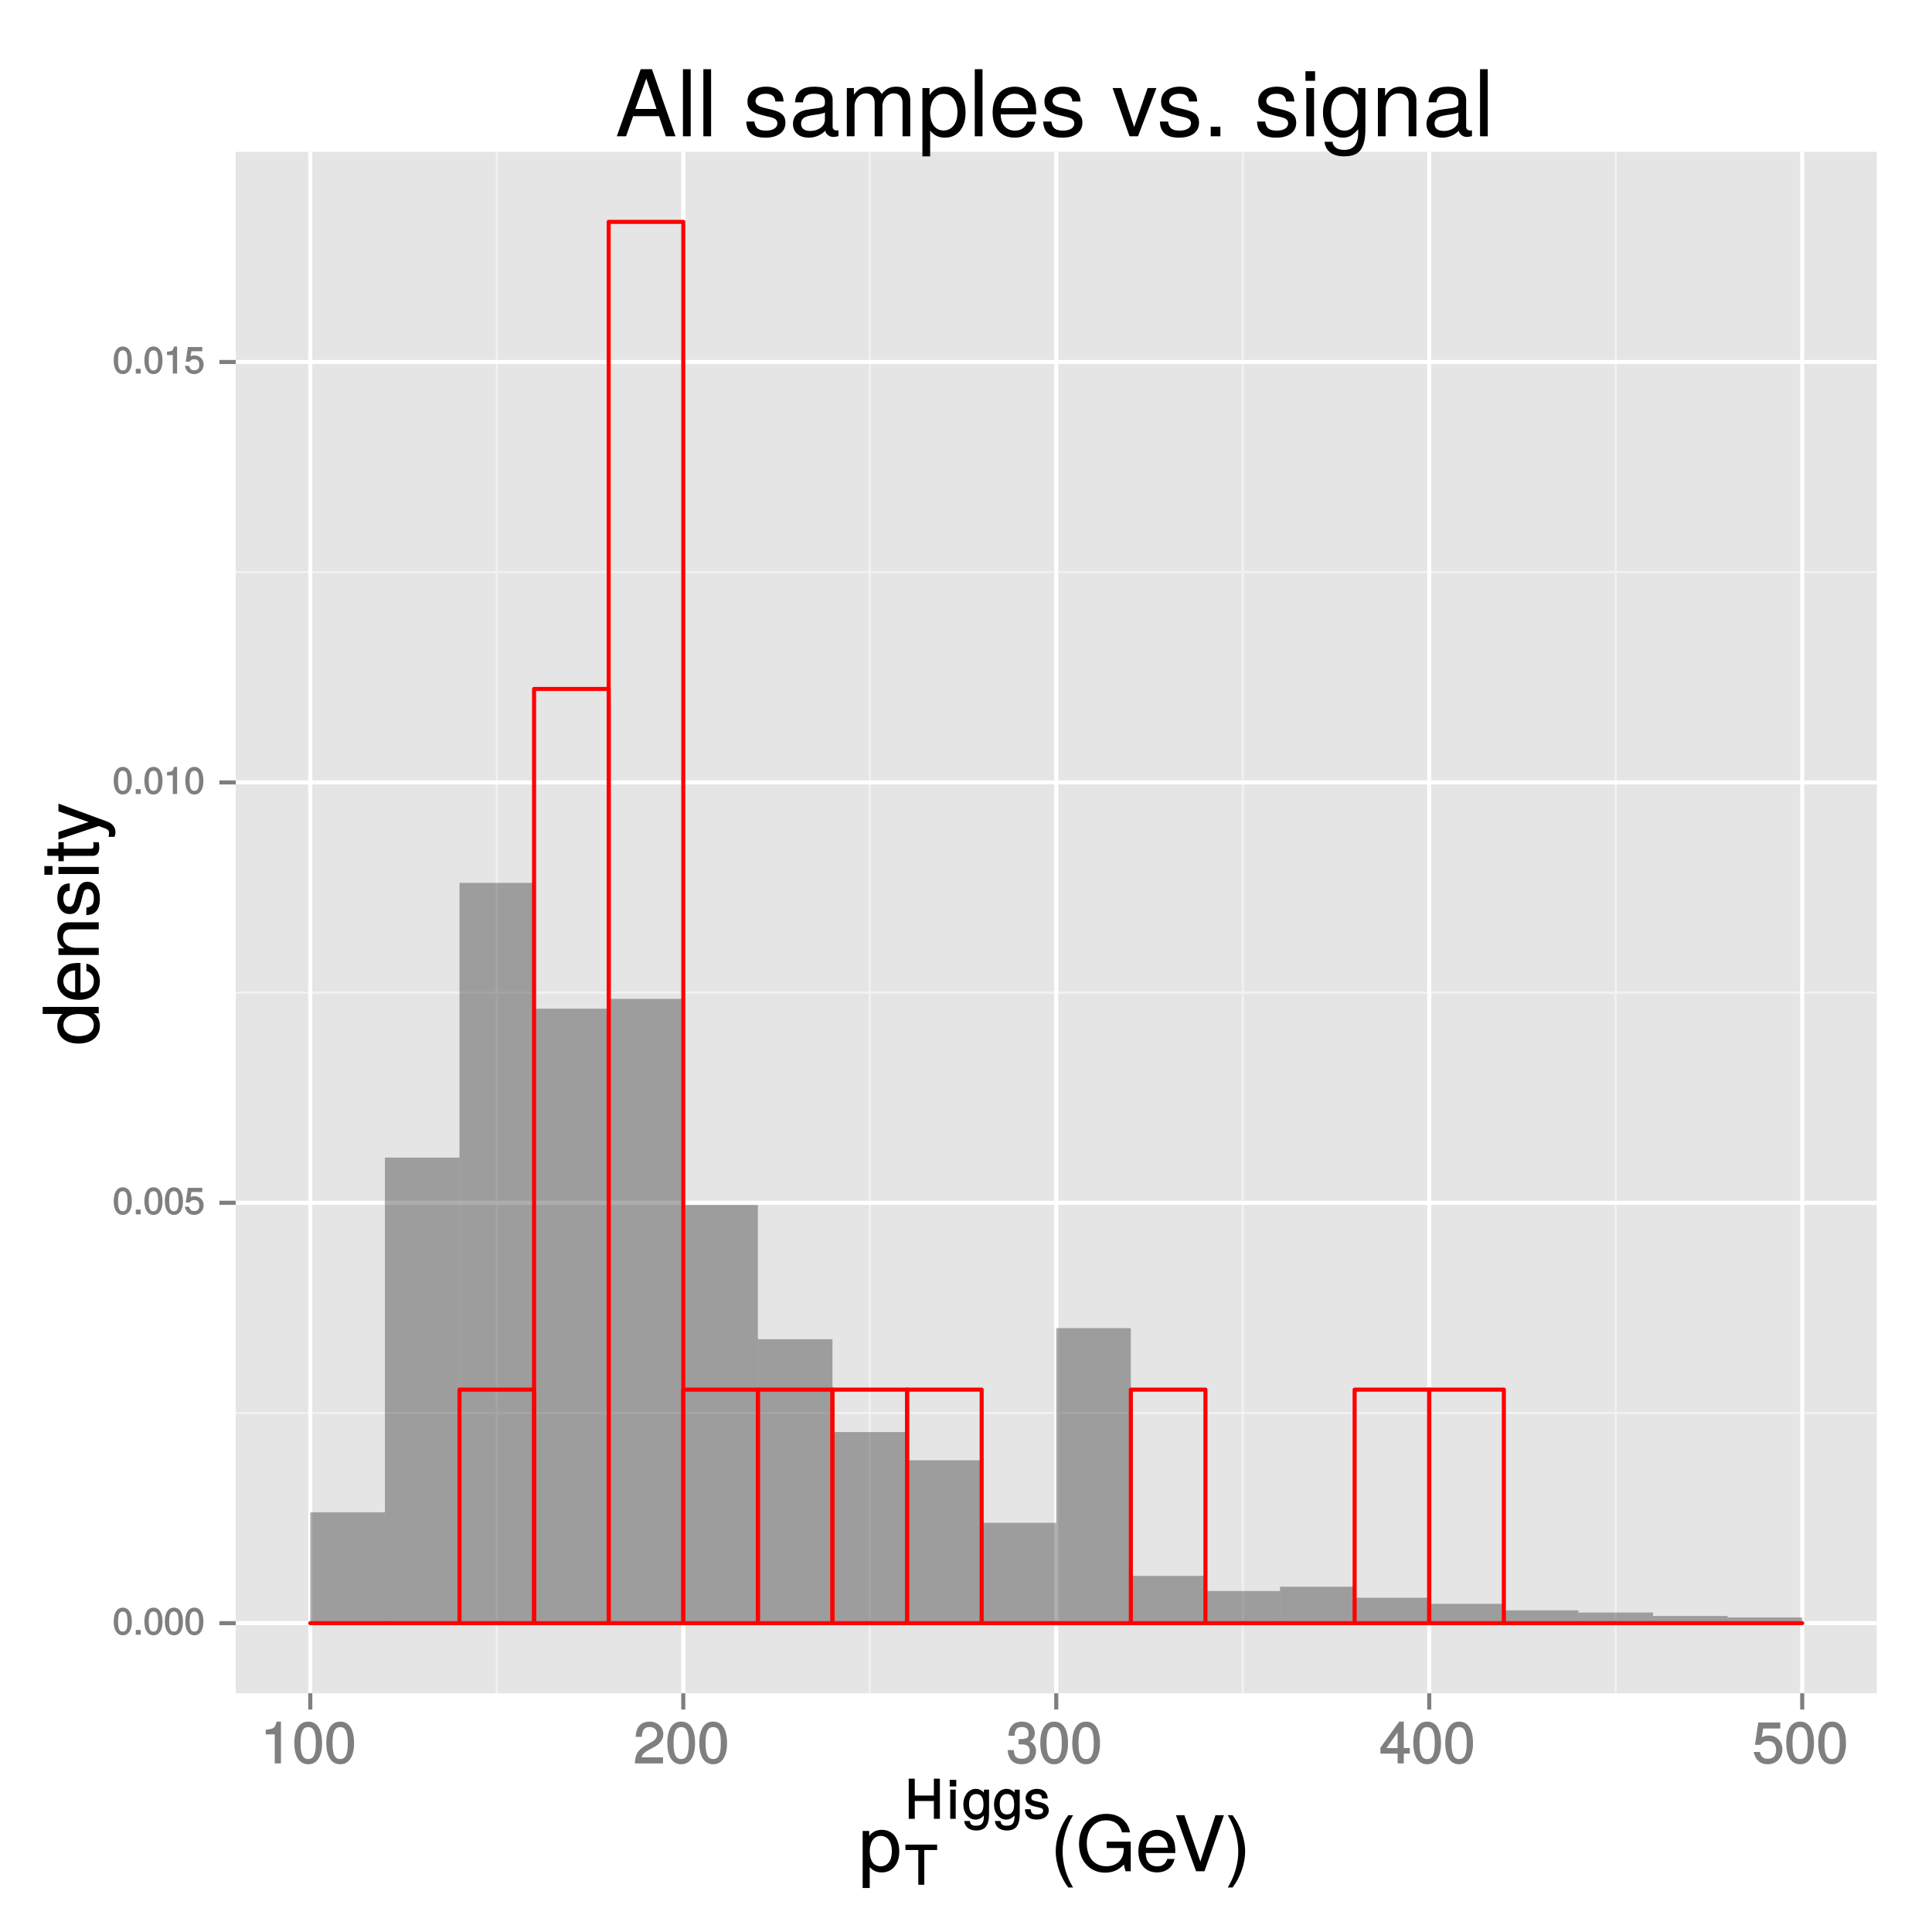 <?xml version="1.0" encoding="UTF-8"?>
<svg xmlns="http://www.w3.org/2000/svg" xmlns:xlink="http://www.w3.org/1999/xlink" width="504pt" height="504pt" viewBox="0 0 504 504" version="1.1">
<defs>
<g>
<symbol overflow="visible" id="glyph0-0">
<path style="stroke:none;" d=""/>
</symbol>
<symbol overflow="visible" id="glyph0-1">
<path style="stroke:none;" d="M 5 -3.391 C 5 -5.75 4.109 -7.062 2.641 -7.062 C 1.172 -7.062 0.266 -5.734 0.266 -3.453 C 0.266 -1.156 1.188 0.141 2.641 0.141 C 4.078 0.141 5 -1.156 5 -3.391 Z M 3.859 -3.469 C 3.859 -1.547 3.562 -0.812 2.625 -0.812 C 1.734 -0.812 1.406 -1.578 1.406 -3.438 C 1.406 -5.312 1.734 -6.047 2.641 -6.047 C 3.547 -6.047 3.859 -5.297 3.859 -3.469 Z M 3.859 -3.469 "/>
</symbol>
<symbol overflow="visible" id="glyph0-2">
<path style="stroke:none;" d="M 1.969 -0.125 L 1.969 -1.25 L 0.688 -1.25 L 0.688 0 L 1.969 0 Z M 1.969 -0.125 "/>
</symbol>
<symbol overflow="visible" id="glyph0-3">
<path style="stroke:none;" d="M 5.062 -2.375 C 5.062 -3.719 4.031 -4.734 2.719 -4.734 C 2.25 -4.734 1.75 -4.578 1.656 -4.5 L 1.859 -5.828 L 4.703 -5.828 L 4.703 -6.922 L 0.938 -6.922 L 0.391 -3.094 L 1.375 -3.094 C 1.812 -3.609 2.047 -3.734 2.578 -3.734 C 3.484 -3.734 3.922 -3.266 3.922 -2.266 C 3.922 -1.281 3.484 -0.859 2.578 -0.859 C 1.828 -0.859 1.516 -1.109 1.281 -2 L 0.156 -2 C 0.469 -0.516 1.375 0.141 2.594 0.141 C 3.969 0.141 5.062 -0.938 5.062 -2.375 Z M 5.062 -2.375 "/>
</symbol>
<symbol overflow="visible" id="glyph0-4">
<path style="stroke:none;" d="M 3.469 -0.125 L 3.469 -7.062 L 2.672 -7.062 C 2.328 -5.891 2.281 -5.875 0.828 -5.688 L 0.828 -4.844 L 2.344 -4.844 L 2.344 0 L 3.469 0 Z M 3.469 -0.125 "/>
</symbol>
<symbol overflow="visible" id="glyph1-0">
<path style="stroke:none;" d=""/>
</symbol>
<symbol overflow="visible" id="glyph1-1">
<path style="stroke:none;" d="M 5.344 -0.141 L 5.344 -10.906 L 4.234 -10.906 C 3.719 -9.141 3.562 -9.047 1.375 -8.781 L 1.375 -7.578 L 3.734 -7.578 L 3.734 0 L 5.344 0 Z M 5.344 -0.141 "/>
</symbol>
<symbol overflow="visible" id="glyph1-2">
<path style="stroke:none;" d="M 7.734 -5.25 C 7.734 -8.938 6.438 -10.906 4.125 -10.906 C 1.828 -10.906 0.5 -8.906 0.5 -5.344 C 0.5 -1.75 1.844 0.219 4.125 0.219 C 6.375 0.219 7.734 -1.75 7.734 -5.25 Z M 6.109 -5.375 C 6.109 -2.359 5.562 -1.141 4.094 -1.141 C 2.703 -1.141 2.125 -2.422 2.125 -5.328 C 2.125 -8.234 2.703 -9.469 4.125 -9.469 C 5.547 -9.469 6.109 -8.219 6.109 -5.375 Z M 6.109 -5.375 "/>
</symbol>
<symbol overflow="visible" id="glyph1-3">
<path style="stroke:none;" d="M 7.797 -7.656 C 7.797 -9.453 6.266 -10.906 4.266 -10.906 C 2.078 -10.906 0.672 -9.656 0.594 -6.938 L 2.188 -6.938 C 2.312 -8.859 2.906 -9.484 4.219 -9.484 C 5.422 -9.484 6.172 -8.766 6.172 -7.625 C 6.172 -6.781 5.719 -6.156 4.766 -5.609 L 3.391 -4.828 C 1.172 -3.562 0.484 -2.469 0.359 0 L 7.719 0 L 7.719 -1.578 L 2.141 -1.578 C 2.266 -2.312 2.703 -2.766 4 -3.531 L 5.5 -4.328 C 6.984 -5.125 7.797 -6.344 7.797 -7.656 Z M 7.797 -7.656 "/>
</symbol>
<symbol overflow="visible" id="glyph1-4">
<path style="stroke:none;" d="M 7.719 -3.219 C 7.719 -4.516 7.062 -5.406 5.797 -5.828 L 5.797 -5.562 C 6.781 -5.953 7.406 -6.781 7.406 -7.844 C 7.406 -9.672 6.062 -10.906 4.031 -10.906 C 1.891 -10.906 0.594 -9.594 0.562 -7.203 L 2.141 -7.203 C 2.188 -8.906 2.703 -9.484 4.047 -9.484 C 5.219 -9.484 5.781 -8.922 5.781 -7.797 C 5.781 -6.656 5.438 -6.328 3.172 -6.328 L 3.172 -4.953 L 4.031 -4.953 C 5.484 -4.953 6.094 -4.391 6.094 -3.203 C 6.094 -1.875 5.422 -1.219 4.031 -1.219 C 2.594 -1.219 2.031 -1.797 1.922 -3.484 L 0.328 -3.484 C 0.5 -0.969 1.812 0.219 3.984 0.219 C 6.188 0.219 7.719 -1.219 7.719 -3.219 Z M 7.719 -3.219 "/>
</symbol>
<symbol overflow="visible" id="glyph1-5">
<path style="stroke:none;" d="M 7.938 -2.688 L 7.938 -4 L 6.359 -4 L 6.359 -10.906 L 5.172 -10.906 L 0.266 -4.109 L 0.266 -2.547 L 4.75 -2.547 L 4.75 0 L 6.359 0 L 6.359 -2.547 L 7.938 -2.547 Z M 4.906 -4 L 1.828 -4 L 5 -8.422 L 4.75 -8.516 L 4.75 -4 Z M 4.906 -4 "/>
</symbol>
<symbol overflow="visible" id="glyph1-6">
<path style="stroke:none;" d="M 7.828 -3.656 C 7.828 -5.766 6.297 -7.281 4.266 -7.281 C 3.516 -7.281 2.812 -7.031 2.469 -6.797 L 2.812 -9.109 L 7.281 -9.109 L 7.281 -10.688 L 1.531 -10.688 L 0.688 -4.844 L 2.125 -4.844 C 2.781 -5.609 3.188 -5.828 4.016 -5.828 C 5.438 -5.828 6.188 -5.062 6.188 -3.484 C 6.188 -1.953 5.453 -1.219 4.016 -1.219 C 2.859 -1.219 2.297 -1.672 1.938 -3 L 0.344 -3 C 0.812 -0.75 2.156 0.219 4.047 0.219 C 6.188 0.219 7.828 -1.406 7.828 -3.656 Z M 7.828 -3.656 "/>
</symbol>
<symbol overflow="visible" id="glyph2-0">
<path style="stroke:none;" d=""/>
</symbol>
<symbol overflow="visible" id="glyph2-1">
<path style="stroke:none;" d="M 10.547 -5.156 C 10.547 -8.688 8.734 -10.812 5.953 -10.812 C 4.547 -10.812 3.312 -10.188 2.547 -8.938 L 2.703 -8.922 L 2.703 -10.516 L 1 -10.516 L 1 4.359 L 2.844 4.359 L 2.844 -1.281 L 2.688 -1.266 C 3.562 -0.188 4.625 0.297 5.984 0.297 C 8.688 0.297 10.547 -1.812 10.547 -5.156 Z M 8.625 -5.203 C 8.625 -2.812 7.5 -1.297 5.688 -1.297 C 3.922 -1.297 2.844 -2.719 2.844 -5.188 C 2.844 -7.641 3.922 -9.219 5.688 -9.219 C 7.516 -9.219 8.625 -7.703 8.625 -5.203 Z M 8.625 -5.203 "/>
</symbol>
<symbol overflow="visible" id="glyph2-2">
<path style="stroke:none;" d="M 5.875 4.203 C 4.125 1.344 3.156 -2 3.156 -5.203 C 3.156 -8.375 4.125 -11.734 5.906 -14.625 L 4.641 -14.625 C 2.641 -12 1.359 -8.344 1.359 -5.203 C 1.359 -2.047 2.641 1.625 4.641 4.234 L 5.906 4.234 Z M 5.875 4.203 "/>
</symbol>
<symbol overflow="visible" id="glyph2-3">
<path style="stroke:none;" d="M 14.266 -0.016 L 14.266 -7.734 L 8 -7.734 L 8 -6.062 L 12.438 -6.062 L 12.438 -5.688 C 12.438 -3.078 10.625 -1.312 7.953 -1.312 C 4.656 -1.312 2.812 -3.703 2.812 -7.266 C 2.812 -10.844 4.781 -13.297 7.859 -13.297 C 10.078 -13.297 11.578 -12.062 11.984 -10.156 L 14.078 -10.156 C 13.547 -13.141 11.219 -14.984 7.875 -14.984 C 3.422 -14.984 0.781 -11.516 0.781 -7.156 C 0.781 -2.688 3.625 0.359 7.562 0.359 C 9.547 0.359 11.188 -0.344 12.484 -1.781 L 12.906 0 L 14.266 0 Z M 14.266 -0.016 "/>
</symbol>
<symbol overflow="visible" id="glyph2-4">
<path style="stroke:none;" d="M 10.344 -4.781 C 10.344 -6.297 10.219 -7.266 9.922 -8.047 C 9.234 -9.766 7.562 -10.812 5.594 -10.812 C 2.688 -10.812 0.703 -8.641 0.703 -5.203 C 0.703 -1.766 2.625 0.297 5.562 0.297 C 7.953 0.297 9.703 -1.078 10.141 -3.219 L 8.234 -3.219 C 7.797 -1.875 6.953 -1.281 5.625 -1.281 C 3.875 -1.281 2.656 -2.375 2.625 -4.766 L 10.344 -4.766 Z M 8.547 -6.234 C 8.547 -6.234 8.406 -6.203 8.375 -6.156 L 2.656 -6.156 C 2.797 -8 3.906 -9.234 5.578 -9.234 C 7.219 -9.234 8.375 -7.906 8.375 -6.266 Z M 8.547 -6.234 "/>
</symbol>
<symbol overflow="visible" id="glyph2-5">
<path style="stroke:none;" d="M 12.906 -14.625 L 10.797 -14.625 L 6.781 -2.312 L 6.953 -2.266 L 2.688 -14.625 L 0.484 -14.625 L 5.734 0 L 7.922 0 L 13 -14.625 Z M 12.906 -14.625 "/>
</symbol>
<symbol overflow="visible" id="glyph2-6">
<path style="stroke:none;" d="M 5.203 -5.188 C 5.203 -8.344 3.922 -12 1.922 -14.625 L 0.656 -14.625 C 2.438 -11.719 3.406 -8.375 3.406 -5.188 C 3.406 -2 2.438 1.359 0.656 4.234 L 1.922 4.234 C 3.922 1.625 5.203 -2.047 5.203 -5.188 Z M 5.203 -5.188 "/>
</symbol>
<symbol overflow="visible" id="glyph3-0">
<path style="stroke:none;" d=""/>
</symbol>
<symbol overflow="visible" id="glyph3-1">
<path style="stroke:none;" d="M 8.422 -9.188 L 8.422 -10.469 L 0.156 -10.469 L 0.156 -9.062 L 3.516 -9.062 L 3.516 0 L 5.078 0 L 5.078 -9.062 L 8.422 -9.062 Z M 8.422 -9.188 "/>
</symbol>
<symbol overflow="visible" id="glyph3-2">
<path style="stroke:none;" d="M 9.141 -0.125 L 9.141 -10.469 L 7.578 -10.469 L 7.578 -6.062 L 2.594 -6.062 L 2.594 -10.469 L 1.016 -10.469 L 1.016 0 L 2.594 0 L 2.594 -4.641 L 7.578 -4.641 L 7.578 0 L 9.141 0 Z M 9.141 -0.125 "/>
</symbol>
<symbol overflow="visible" id="glyph3-3">
<path style="stroke:none;" d="M 2.266 -0.125 L 2.266 -7.609 L 0.844 -7.609 L 0.844 0 L 2.266 0 Z M 2.422 -8.562 L 2.422 -10.156 L 0.703 -10.156 L 0.703 -8.438 L 2.422 -8.438 Z M 2.422 -8.562 "/>
</symbol>
<symbol overflow="visible" id="glyph3-4">
<path style="stroke:none;" d="M 6.969 -1.328 L 6.969 -7.609 L 5.625 -7.609 L 5.625 -6.391 L 5.859 -6.5 C 5.266 -7.359 4.469 -7.812 3.531 -7.812 C 1.672 -7.812 0.266 -6.109 0.266 -3.719 C 0.266 -1.406 1.703 0.203 3.438 0.203 C 4.359 0.203 5.078 -0.203 5.859 -1.141 L 5.625 -1.234 L 5.625 -0.734 C 5.625 1.203 4.969 1.812 3.609 1.812 C 2.688 1.812 2.094 1.609 1.953 0.578 L 0.484 0.578 C 0.625 2.094 1.844 3.047 3.562 3.047 C 5.859 3.047 6.969 1.906 6.969 -1.328 Z M 5.516 -3.75 C 5.516 -2 4.906 -1.141 3.672 -1.141 C 2.391 -1.141 1.75 -2.016 1.75 -3.797 C 1.75 -5.562 2.406 -6.469 3.656 -6.469 C 4.906 -6.469 5.516 -5.531 5.516 -3.75 Z M 5.516 -3.75 "/>
</symbol>
<symbol overflow="visible" id="glyph3-5">
<path style="stroke:none;" d="M 6.547 -2.188 C 6.547 -3.281 5.812 -3.969 4.359 -4.312 L 3.234 -4.578 C 2.281 -4.797 2 -4.969 2 -5.484 C 2 -6.156 2.484 -6.469 3.438 -6.469 C 4.375 -6.469 4.734 -6.188 4.766 -5.297 L 6.266 -5.297 C 6.25 -6.859 5.172 -7.812 3.469 -7.812 C 1.766 -7.812 0.516 -6.797 0.516 -5.438 C 0.516 -4.281 1.25 -3.609 2.984 -3.188 L 4.078 -2.922 C 4.891 -2.734 5.062 -2.625 5.062 -2.094 C 5.062 -1.406 4.516 -1.141 3.5 -1.141 C 2.453 -1.141 1.984 -1.25 1.812 -2.5 L 0.328 -2.5 C 0.391 -0.672 1.484 0.203 3.406 0.203 C 5.25 0.203 6.547 -0.766 6.547 -2.188 Z M 6.547 -2.188 "/>
</symbol>
<symbol overflow="visible" id="glyph4-0">
<path style="stroke:none;" d=""/>
</symbol>
<symbol overflow="visible" id="glyph4-1">
<path style="stroke:none;" d="M -0.016 -9.984 L -14.625 -9.984 L -14.625 -8.141 L -9.188 -8.141 L -9.203 -8.297 C -10.266 -7.594 -10.812 -6.422 -10.812 -5.016 C -10.812 -2.297 -8.703 -0.422 -5.359 -0.422 C -1.812 -0.422 0.297 -2.266 0.297 -5.078 C 0.297 -6.516 -0.234 -7.578 -1.547 -8.484 L -1.562 -8.312 L 0 -8.312 L 0 -9.984 Z M -5.219 -8.141 C -2.797 -8.141 -1.297 -7.078 -1.297 -5.312 C -1.297 -3.484 -2.812 -2.344 -5.266 -2.344 C -7.703 -2.344 -9.219 -3.484 -9.219 -5.297 C -9.219 -7.094 -7.641 -8.141 -5.219 -8.141 Z M -5.219 -8.141 "/>
</symbol>
<symbol overflow="visible" id="glyph4-2">
<path style="stroke:none;" d="M -4.781 -10.344 C -6.297 -10.344 -7.266 -10.219 -8.047 -9.922 C -9.766 -9.234 -10.812 -7.562 -10.812 -5.594 C -10.812 -2.688 -8.641 -0.703 -5.203 -0.703 C -1.766 -0.703 0.297 -2.625 0.297 -5.562 C 0.297 -7.953 -1.078 -9.703 -3.219 -10.141 L -3.219 -8.234 C -1.875 -7.797 -1.281 -6.953 -1.281 -5.625 C -1.281 -3.875 -2.375 -2.656 -4.766 -2.625 L -4.766 -10.344 Z M -6.234 -8.547 C -6.234 -8.547 -6.203 -8.406 -6.156 -8.375 L -6.156 -2.656 C -8 -2.797 -9.234 -3.906 -9.234 -5.578 C -9.234 -7.219 -7.906 -8.375 -6.266 -8.375 Z M -6.234 -8.547 "/>
</symbol>
<symbol overflow="visible" id="glyph4-3">
<path style="stroke:none;" d="M -0.016 -9.812 L -7.938 -9.812 C -9.688 -9.812 -10.812 -8.438 -10.812 -6.422 C -10.812 -4.859 -10.219 -3.781 -8.766 -2.859 L -8.734 -3.016 L -10.516 -3.016 L -10.516 -1.297 L 0 -1.297 L 0 -3.141 L -5.797 -3.141 C -7.938 -3.141 -9.312 -4.219 -9.312 -5.922 C -9.312 -7.234 -8.547 -7.984 -7.281 -7.984 L 0 -7.984 L 0 -9.812 Z M -0.016 -9.812 "/>
</symbol>
<symbol overflow="visible" id="glyph4-4">
<path style="stroke:none;" d="M -2.953 -9.266 C -4.516 -9.266 -5.312 -8.297 -5.812 -6.219 L -6.203 -4.625 C -6.516 -3.266 -6.938 -2.766 -7.688 -2.766 C -8.641 -2.766 -9.234 -3.547 -9.234 -4.906 C -9.234 -6.234 -8.688 -6.859 -7.562 -6.906 L -7.562 -8.844 C -9.641 -8.812 -10.812 -7.375 -10.812 -4.953 C -10.812 -2.516 -9.547 -0.844 -7.594 -0.844 C -5.953 -0.844 -5.156 -1.781 -4.562 -4.266 L -4.188 -5.812 C -3.906 -6.984 -3.578 -7.344 -2.812 -7.344 C -1.844 -7.344 -1.281 -6.453 -1.281 -5 C -1.281 -3.5 -1.625 -2.734 -3.234 -2.516 L -3.234 -0.578 C -0.797 -0.656 0.297 -2.125 0.297 -4.859 C 0.297 -7.5 -0.938 -9.266 -2.953 -9.266 Z M -2.953 -9.266 "/>
</symbol>
<symbol overflow="visible" id="glyph4-5">
<path style="stroke:none;" d="M -0.016 -3.141 L -10.516 -3.141 L -10.516 -1.297 L 0 -1.297 L 0 -3.141 Z M -12.078 -3.359 L -14.188 -3.359 L -14.188 -1.094 L -12.062 -1.094 L -12.062 -3.359 Z M -12.078 -3.359 "/>
</symbol>
<symbol overflow="visible" id="glyph4-6">
<path style="stroke:none;" d="M -0.016 -5.156 L -1.484 -5.156 C -1.375 -4.859 -1.359 -4.594 -1.359 -4.281 C -1.359 -3.562 -1.547 -3.438 -2.281 -3.438 L -9.125 -3.438 L -9.125 -5.156 L -10.516 -5.156 L -10.516 -3.438 L -13.406 -3.438 L -13.406 -1.594 L -10.516 -1.594 L -10.516 -0.188 L -9.125 -0.188 L -9.125 -1.594 L -1.547 -1.594 C -0.484 -1.594 0.141 -2.422 0.141 -3.719 C 0.141 -4.125 0.094 -4.516 0 -5.156 Z M -0.016 -5.156 "/>
</symbol>
<symbol overflow="visible" id="glyph4-7">
<path style="stroke:none;" d="M -10.516 -9.562 L -10.516 -7.641 L -2.406 -4.766 L -2.344 -4.938 L -10.516 -2.266 L -10.516 -0.281 L -0.016 -3.812 L 1.625 -3.203 C 2.359 -2.922 2.688 -2.688 2.688 -1.953 C 2.688 -1.719 2.641 -1.438 2.547 -0.984 L 4.078 -0.984 C 4.281 -1.344 4.359 -1.766 4.359 -2.203 C 4.359 -3.375 3.688 -4.422 2.188 -4.984 L -10.516 -9.656 Z M -10.516 -9.562 "/>
</symbol>
<symbol overflow="visible" id="glyph5-0">
<path style="stroke:none;" d=""/>
</symbol>
<symbol overflow="visible" id="glyph5-1">
<path style="stroke:none;" d="M 15.672 0 L 9.531 -17.5 L 6.594 -17.5 L 0.359 0 L 2.781 0 L 4.625 -5.25 L 11.359 -5.25 L 13.156 0 Z M 10.75 -7.125 L 5.188 -7.125 L 8.062 -15.094 L 8.047 -15.094 L 10.734 -7.125 Z M 10.75 -7.125 "/>
</symbol>
<symbol overflow="visible" id="glyph5-2">
<path style="stroke:none;" d="M 3.625 0 L 3.625 -17.5 L 1.609 -17.5 L 1.609 0 Z M 3.625 0 "/>
</symbol>
<symbol overflow="visible" id="glyph5-3">
<path style="stroke:none;" d=""/>
</symbol>
<symbol overflow="visible" id="glyph5-4">
<path style="stroke:none;" d="M 11.016 -3.531 C 11.016 -5.406 9.953 -6.344 7.469 -6.938 L 5.547 -7.391 C 3.906 -7.781 3.219 -8.297 3.219 -9.188 C 3.219 -10.344 4.25 -11.094 5.875 -11.094 C 7.484 -11.094 8.328 -10.391 8.375 -9.078 L 10.516 -9.078 C 10.484 -11.547 8.859 -12.938 5.953 -12.938 C 3.031 -12.938 1.109 -11.422 1.109 -9.094 C 1.109 -7.125 2.141 -6.188 5.109 -5.469 L 6.984 -5.016 C 8.375 -4.688 8.906 -4.266 8.906 -3.359 C 8.906 -2.188 7.75 -1.484 6 -1.484 C 4.203 -1.484 3.188 -1.922 2.922 -3.844 L 0.797 -3.844 C 0.891 -0.938 2.547 0.359 5.828 0.359 C 9 0.359 11.016 -1.109 11.016 -3.531 Z M 11.016 -3.531 "/>
</symbol>
<symbol overflow="visible" id="glyph5-5">
<path style="stroke:none;" d="M 12.844 -0.047 L 12.844 -1.562 C 12.625 -1.516 12.531 -1.516 12.406 -1.516 C 11.719 -1.516 11.328 -1.875 11.328 -2.5 L 11.328 -9.5 C 11.328 -11.734 9.703 -12.938 6.594 -12.938 C 3.547 -12.938 1.656 -11.766 1.531 -8.859 L 3.578 -8.859 C 3.75 -10.391 4.656 -11.094 6.531 -11.094 C 8.328 -11.094 9.312 -10.422 9.312 -9.219 L 9.312 -8.688 C 9.312 -7.844 8.828 -7.484 7.25 -7.297 C 4.422 -6.938 3.984 -6.844 3.219 -6.531 C 1.75 -5.922 0.984 -4.797 0.984 -3.266 C 0.984 -0.984 2.594 0.359 5.141 0.359 C 6.75 0.359 8.297 -0.312 9.391 -1.438 C 9.594 -0.531 10.484 0.172 11.469 0.172 C 11.875 0.172 12.188 0.125 12.844 -0.047 Z M 9.312 -4.344 C 9.312 -2.547 7.516 -1.391 5.562 -1.391 C 4.016 -1.391 3.094 -1.938 3.094 -3.312 C 3.094 -4.625 3.984 -5.203 6.125 -5.516 C 8.234 -5.812 8.656 -5.906 9.312 -6.188 Z M 9.312 -4.344 "/>
</symbol>
<symbol overflow="visible" id="glyph5-6">
<path style="stroke:none;" d="M 18.234 0 L 18.234 -9.438 C 18.234 -11.688 16.984 -12.938 14.641 -12.938 C 12.953 -12.938 11.922 -12.438 10.781 -11.016 C 10.031 -12.359 9.031 -12.938 7.391 -12.938 C 5.719 -12.938 4.578 -12.312 3.5 -10.797 L 3.531 -10.797 L 3.531 -12.578 L 1.688 -12.578 L 1.688 0 L 3.703 0 L 3.703 -7.891 C 3.703 -9.719 5.016 -11.188 6.641 -11.188 C 8.141 -11.188 8.953 -10.266 8.953 -8.656 L 8.953 0 L 10.969 0 L 10.969 -7.891 C 10.969 -9.719 12.312 -11.188 13.938 -11.188 C 15.406 -11.188 16.219 -10.25 16.219 -8.656 L 16.219 0 Z M 18.234 0 "/>
</symbol>
<symbol overflow="visible" id="glyph5-7">
<path style="stroke:none;" d="M 12.547 -6.172 C 12.547 -10.391 10.484 -12.938 7.156 -12.938 C 5.453 -12.938 4.062 -12.172 3.125 -10.688 L 3.141 -10.688 L 3.141 -12.578 L 1.297 -12.578 L 1.297 5.234 L 3.312 5.234 L 3.312 -1.516 L 3.281 -1.516 C 4.344 -0.219 5.547 0.359 7.172 0.359 C 10.422 0.359 12.547 -2.156 12.547 -6.172 Z M 10.438 -6.219 C 10.438 -3.359 9 -1.516 6.812 -1.516 C 4.703 -1.516 3.312 -3.234 3.312 -6.188 C 3.312 -9.141 4.703 -11.062 6.812 -11.062 C 9.031 -11.062 10.438 -9.219 10.438 -6.219 Z M 10.438 -6.219 "/>
</symbol>
<symbol overflow="visible" id="glyph5-8">
<path style="stroke:none;" d="M 12.312 -5.719 C 12.312 -7.531 12.172 -8.688 11.812 -9.625 C 10.984 -11.688 9.078 -12.938 6.719 -12.938 C 3.219 -12.938 0.938 -10.344 0.938 -6.219 C 0.938 -2.094 3.141 0.359 6.672 0.359 C 9.547 0.359 11.547 -1.266 12.047 -3.812 L 9.984 -3.812 C 9.453 -2.156 8.359 -1.484 6.75 -1.484 C 4.656 -1.484 3.094 -2.828 3.047 -5.719 Z M 10.172 -7.484 C 10.172 -7.484 10.156 -7.391 10.125 -7.344 L 3.094 -7.344 C 3.266 -9.578 4.688 -11.094 6.703 -11.094 C 8.656 -11.094 10.156 -9.453 10.156 -7.484 Z M 10.172 -7.484 "/>
</symbol>
<symbol overflow="visible" id="glyph5-9">
<path style="stroke:none;" d="M 11.656 -12.578 L 9.359 -12.578 L 5.828 -2.375 L 5.859 -2.375 L 2.5 -12.578 L 0.219 -12.578 L 4.625 0 L 6.844 0 Z M 11.656 -12.578 "/>
</symbol>
<symbol overflow="visible" id="glyph5-10">
<path style="stroke:none;" d="M 4.578 0 L 4.578 -2.5 L 2.062 -2.5 L 2.062 0 Z M 4.578 0 "/>
</symbol>
<symbol overflow="visible" id="glyph5-11">
<path style="stroke:none;" d="M 3.672 0 L 3.672 -12.578 L 1.656 -12.578 L 1.656 0 Z M 3.938 -14.469 L 3.938 -16.969 L 1.422 -16.969 L 1.422 -14.469 Z M 3.938 -14.469 "/>
</symbol>
<symbol overflow="visible" id="glyph5-12">
<path style="stroke:none;" d="M 11.734 -2.062 L 11.734 -12.578 L 9.859 -12.578 L 9.859 -10.75 L 9.891 -10.75 C 8.875 -12.234 7.656 -12.938 6.047 -12.938 C 2.859 -12.938 0.672 -10.25 0.672 -6.172 C 0.672 -2.203 2.922 0.359 5.875 0.359 C 7.469 0.359 8.562 -0.312 9.891 -1.891 L 9.859 -1.891 L 9.859 -1.062 C 9.859 2.281 8.516 3.547 6.188 3.547 C 4.609 3.547 3.391 2.969 3.141 1.438 L 1.078 1.438 C 1.297 3.812 3.172 5.234 6.125 5.234 C 10.062 5.234 11.734 3.484 11.734 -2.062 Z M 9.672 -6.219 C 9.672 -3.219 8.406 -1.484 6.281 -1.484 C 4.109 -1.484 2.781 -3.234 2.781 -6.281 C 2.781 -9.312 4.125 -11.094 6.266 -11.094 C 8.422 -11.094 9.672 -9.266 9.672 -6.219 Z M 9.672 -6.219 "/>
</symbol>
<symbol overflow="visible" id="glyph5-13">
<path style="stroke:none;" d="M 11.688 0 L 11.688 -9.5 C 11.688 -11.594 10.125 -12.938 7.703 -12.938 C 5.828 -12.938 4.609 -12.219 3.5 -10.469 L 3.531 -10.469 L 3.531 -12.578 L 1.656 -12.578 L 1.656 0 L 3.672 0 L 3.672 -6.938 C 3.672 -9.5 5.062 -11.188 7.109 -11.188 C 8.688 -11.188 9.672 -10.219 9.672 -8.719 L 9.672 0 Z M 11.688 0 "/>
</symbol>
</g>
<clipPath id="clip1">
  <path d="M 61.488 39.602 L 490 39.602 L 490 442 L 61.488 442 Z M 61.488 39.602 "/>
</clipPath>
<clipPath id="clip2">
  <path d="M 61.488 368 L 490 368 L 490 369 L 61.488 369 Z M 61.488 368 "/>
</clipPath>
<clipPath id="clip3">
  <path d="M 61.488 258 L 490 258 L 490 260 L 61.488 260 Z M 61.488 258 "/>
</clipPath>
<clipPath id="clip4">
  <path d="M 61.488 149 L 490 149 L 490 150 L 61.488 150 Z M 61.488 149 "/>
</clipPath>
<clipPath id="clip5">
  <path d="M 129 39.602 L 130 39.602 L 130 442 L 129 442 Z M 129 39.602 "/>
</clipPath>
<clipPath id="clip6">
  <path d="M 226 39.602 L 228 39.602 L 228 442 L 226 442 Z M 226 39.602 "/>
</clipPath>
<clipPath id="clip7">
  <path d="M 323 39.602 L 325 39.602 L 325 442 L 323 442 Z M 323 39.602 "/>
</clipPath>
<clipPath id="clip8">
  <path d="M 421 39.602 L 422 39.602 L 422 442 L 421 442 Z M 421 39.602 "/>
</clipPath>
<clipPath id="clip9">
  <path d="M 61.488 422 L 490.602 422 L 490.602 424 L 61.488 424 Z M 61.488 422 "/>
</clipPath>
<clipPath id="clip10">
  <path d="M 61.488 313 L 490.602 313 L 490.602 315 L 61.488 315 Z M 61.488 313 "/>
</clipPath>
<clipPath id="clip11">
  <path d="M 61.488 203 L 490.602 203 L 490.602 205 L 61.488 205 Z M 61.488 203 "/>
</clipPath>
<clipPath id="clip12">
  <path d="M 61.488 93 L 490.602 93 L 490.602 95 L 61.488 95 Z M 61.488 93 "/>
</clipPath>
<clipPath id="clip13">
  <path d="M 80 39.602 L 82 39.602 L 82 442.715 L 80 442.715 Z M 80 39.602 "/>
</clipPath>
<clipPath id="clip14">
  <path d="M 177 39.602 L 179 39.602 L 179 442.715 L 177 442.715 Z M 177 39.602 "/>
</clipPath>
<clipPath id="clip15">
  <path d="M 275 39.602 L 277 39.602 L 277 442.715 L 275 442.715 Z M 275 39.602 "/>
</clipPath>
<clipPath id="clip16">
  <path d="M 372 39.602 L 374 39.602 L 374 442.715 L 372 442.715 Z M 372 39.602 "/>
</clipPath>
<clipPath id="clip17">
  <path d="M 469 39.602 L 471 39.602 L 471 442.715 L 469 442.715 Z M 469 39.602 "/>
</clipPath>
</defs>
<g id="surface112">
<rect x="0" y="0" width="504" height="504" style="fill:rgb(100%,100%,100%);fill-opacity:1;stroke:none;"/>
<rect x="0" y="0" width="504" height="504" style="fill:rgb(100%,100%,100%);fill-opacity:1;stroke:none;"/>
<path style="fill:none;stroke-width:1.063;stroke-linecap:round;stroke-linejoin:round;stroke:rgb(100%,100%,100%);stroke-opacity:1;stroke-miterlimit:10;" d="M 0 504 L 504 504 L 504 0 L 0 0 Z M 0 504 "/>
<g clip-path="url(#clip1)" clip-rule="nonzero">
<path style=" stroke:none;fill-rule:nonzero;fill:rgb(89.804%,89.804%,89.804%);fill-opacity:1;" d="M 61.488 441.715 L 489.602 441.715 L 489.602 39.602 L 61.488 39.602 Z M 61.488 441.715 "/>
</g>
<g clip-path="url(#clip2)" clip-rule="nonzero">
<path style="fill:none;stroke-width:0.531;stroke-linecap:butt;stroke-linejoin:round;stroke:rgb(94.902%,94.902%,94.902%);stroke-opacity:1;stroke-miterlimit:10;" d="M 61.488 368.602 L 489.602 368.602 "/>
</g>
<g clip-path="url(#clip3)" clip-rule="nonzero">
<path style="fill:none;stroke-width:0.531;stroke-linecap:butt;stroke-linejoin:round;stroke:rgb(94.902%,94.902%,94.902%);stroke-opacity:1;stroke-miterlimit:10;" d="M 61.488 258.934 L 489.602 258.934 "/>
</g>
<g clip-path="url(#clip4)" clip-rule="nonzero">
<path style="fill:none;stroke-width:0.531;stroke-linecap:butt;stroke-linejoin:round;stroke:rgb(94.902%,94.902%,94.902%);stroke-opacity:1;stroke-miterlimit:10;" d="M 61.488 149.266 L 489.602 149.266 "/>
</g>
<g clip-path="url(#clip5)" clip-rule="nonzero">
<path style="fill:none;stroke-width:0.531;stroke-linecap:butt;stroke-linejoin:round;stroke:rgb(94.902%,94.902%,94.902%);stroke-opacity:1;stroke-miterlimit:10;" d="M 129.594 441.715 L 129.594 39.602 "/>
</g>
<g clip-path="url(#clip6)" clip-rule="nonzero">
<path style="fill:none;stroke-width:0.531;stroke-linecap:butt;stroke-linejoin:round;stroke:rgb(94.902%,94.902%,94.902%);stroke-opacity:1;stroke-miterlimit:10;" d="M 226.895 441.715 L 226.895 39.602 "/>
</g>
<g clip-path="url(#clip7)" clip-rule="nonzero">
<path style="fill:none;stroke-width:0.531;stroke-linecap:butt;stroke-linejoin:round;stroke:rgb(94.902%,94.902%,94.902%);stroke-opacity:1;stroke-miterlimit:10;" d="M 324.191 441.715 L 324.191 39.602 "/>
</g>
<g clip-path="url(#clip8)" clip-rule="nonzero">
<path style="fill:none;stroke-width:0.531;stroke-linecap:butt;stroke-linejoin:round;stroke:rgb(94.902%,94.902%,94.902%);stroke-opacity:1;stroke-miterlimit:10;" d="M 421.492 441.715 L 421.492 39.602 "/>
</g>
<g clip-path="url(#clip9)" clip-rule="nonzero">
<path style="fill:none;stroke-width:1.063;stroke-linecap:butt;stroke-linejoin:round;stroke:rgb(100%,100%,100%);stroke-opacity:1;stroke-miterlimit:10;" d="M 61.488 423.434 L 489.602 423.434 "/>
</g>
<g clip-path="url(#clip10)" clip-rule="nonzero">
<path style="fill:none;stroke-width:1.063;stroke-linecap:butt;stroke-linejoin:round;stroke:rgb(100%,100%,100%);stroke-opacity:1;stroke-miterlimit:10;" d="M 61.488 313.77 L 489.602 313.77 "/>
</g>
<g clip-path="url(#clip11)" clip-rule="nonzero">
<path style="fill:none;stroke-width:1.063;stroke-linecap:butt;stroke-linejoin:round;stroke:rgb(100%,100%,100%);stroke-opacity:1;stroke-miterlimit:10;" d="M 61.488 204.102 L 489.602 204.102 "/>
</g>
<g clip-path="url(#clip12)" clip-rule="nonzero">
<path style="fill:none;stroke-width:1.063;stroke-linecap:butt;stroke-linejoin:round;stroke:rgb(100%,100%,100%);stroke-opacity:1;stroke-miterlimit:10;" d="M 61.488 94.434 L 489.602 94.434 "/>
</g>
<g clip-path="url(#clip13)" clip-rule="nonzero">
<path style="fill:none;stroke-width:1.063;stroke-linecap:butt;stroke-linejoin:round;stroke:rgb(100%,100%,100%);stroke-opacity:1;stroke-miterlimit:10;" d="M 80.945 441.715 L 80.945 39.602 "/>
</g>
<g clip-path="url(#clip14)" clip-rule="nonzero">
<path style="fill:none;stroke-width:1.063;stroke-linecap:butt;stroke-linejoin:round;stroke:rgb(100%,100%,100%);stroke-opacity:1;stroke-miterlimit:10;" d="M 178.246 441.715 L 178.246 39.602 "/>
</g>
<g clip-path="url(#clip15)" clip-rule="nonzero">
<path style="fill:none;stroke-width:1.063;stroke-linecap:butt;stroke-linejoin:round;stroke:rgb(100%,100%,100%);stroke-opacity:1;stroke-miterlimit:10;" d="M 275.543 441.715 L 275.543 39.602 "/>
</g>
<g clip-path="url(#clip16)" clip-rule="nonzero">
<path style="fill:none;stroke-width:1.063;stroke-linecap:butt;stroke-linejoin:round;stroke:rgb(100%,100%,100%);stroke-opacity:1;stroke-miterlimit:10;" d="M 372.844 441.715 L 372.844 39.602 "/>
</g>
<g clip-path="url(#clip17)" clip-rule="nonzero">
<path style="fill:none;stroke-width:1.063;stroke-linecap:butt;stroke-linejoin:round;stroke:rgb(100%,100%,100%);stroke-opacity:1;stroke-miterlimit:10;" d="M 470.141 441.715 L 470.141 39.602 "/>
</g>
<path style=" stroke:none;fill-rule:nonzero;fill:rgb(20%,20%,20%);fill-opacity:0.4;" d="M 80.945 423.434 L 100.406 423.434 L 100.406 394.516 L 80.945 394.516 Z M 80.945 423.434 "/>
<path style=" stroke:none;fill-rule:nonzero;fill:rgb(20%,20%,20%);fill-opacity:0.4;" d="M 100.406 423.434 L 119.867 423.434 L 119.867 301.977 L 100.406 301.977 Z M 100.406 423.434 "/>
<path style=" stroke:none;fill-rule:nonzero;fill:rgb(20%,20%,20%);fill-opacity:0.4;" d="M 119.867 423.434 L 139.328 423.434 L 139.328 230.316 L 119.867 230.316 Z M 119.867 423.434 "/>
<path style=" stroke:none;fill-rule:nonzero;fill:rgb(20%,20%,20%);fill-opacity:0.4;" d="M 139.324 423.434 L 158.785 423.434 L 158.785 263.137 L 139.324 263.137 Z M 139.324 423.434 "/>
<path style=" stroke:none;fill-rule:nonzero;fill:rgb(20%,20%,20%);fill-opacity:0.4;" d="M 158.785 423.434 L 178.246 423.434 L 178.246 260.578 L 158.785 260.578 Z M 158.785 423.434 "/>
<path style=" stroke:none;fill-rule:nonzero;fill:rgb(20%,20%,20%);fill-opacity:0.4;" d="M 178.246 423.434 L 197.707 423.434 L 197.707 314.34 L 178.246 314.34 Z M 178.246 423.434 "/>
<path style=" stroke:none;fill-rule:nonzero;fill:rgb(20%,20%,20%);fill-opacity:0.4;" d="M 197.703 423.434 L 217.164 423.434 L 217.164 349.367 L 197.703 349.367 Z M 197.703 423.434 "/>
<path style=" stroke:none;fill-rule:nonzero;fill:rgb(20%,20%,20%);fill-opacity:0.4;" d="M 217.164 423.434 L 236.625 423.434 L 236.625 373.578 L 217.164 373.578 Z M 217.164 423.434 "/>
<path style=" stroke:none;fill-rule:nonzero;fill:rgb(20%,20%,20%);fill-opacity:0.4;" d="M 236.625 423.434 L 256.086 423.434 L 256.086 380.949 L 236.625 380.949 Z M 236.625 423.434 "/>
<path style=" stroke:none;fill-rule:nonzero;fill:rgb(20%,20%,20%);fill-opacity:0.4;" d="M 256.082 423.434 L 275.543 423.434 L 275.543 397.258 L 256.082 397.258 Z M 256.082 423.434 "/>
<path style=" stroke:none;fill-rule:nonzero;fill:rgb(20%,20%,20%);fill-opacity:0.4;" d="M 275.543 423.434 L 295.004 423.434 L 295.004 346.469 L 275.543 346.469 Z M 275.543 423.434 "/>
<path style=" stroke:none;fill-rule:nonzero;fill:rgb(20%,20%,20%);fill-opacity:0.4;" d="M 295.004 423.434 L 314.465 423.434 L 314.465 411.102 L 295.004 411.102 Z M 295.004 423.434 "/>
<path style=" stroke:none;fill-rule:nonzero;fill:rgb(20%,20%,20%);fill-opacity:0.4;" d="M 314.461 423.434 L 333.922 423.434 L 333.922 415.043 L 314.461 415.043 Z M 314.461 423.434 "/>
<path style=" stroke:none;fill-rule:nonzero;fill:rgb(20%,20%,20%);fill-opacity:0.4;" d="M 333.922 423.434 L 353.383 423.434 L 353.383 413.93 L 333.922 413.93 Z M 333.922 423.434 "/>
<path style=" stroke:none;fill-rule:nonzero;fill:rgb(20%,20%,20%);fill-opacity:0.4;" d="M 353.383 423.434 L 372.844 423.434 L 372.844 416.809 L 353.383 416.809 Z M 353.383 423.434 "/>
<path style=" stroke:none;fill-rule:nonzero;fill:rgb(20%,20%,20%);fill-opacity:0.4;" d="M 372.844 423.434 L 392.305 423.434 L 392.305 418.391 L 372.844 418.391 Z M 372.844 423.434 "/>
<path style=" stroke:none;fill-rule:nonzero;fill:rgb(20%,20%,20%);fill-opacity:0.4;" d="M 392.301 423.434 L 411.762 423.434 L 411.762 420.09 L 392.301 420.09 Z M 392.301 423.434 "/>
<path style=" stroke:none;fill-rule:nonzero;fill:rgb(20%,20%,20%);fill-opacity:0.4;" d="M 411.762 423.434 L 431.223 423.434 L 431.223 420.66 L 411.762 420.66 Z M 411.762 423.434 "/>
<path style=" stroke:none;fill-rule:nonzero;fill:rgb(20%,20%,20%);fill-opacity:0.4;" d="M 431.223 423.434 L 450.684 423.434 L 450.684 421.566 L 431.223 421.566 Z M 431.223 423.434 "/>
<path style=" stroke:none;fill-rule:nonzero;fill:rgb(20%,20%,20%);fill-opacity:0.4;" d="M 450.68 423.434 L 470.141 423.434 L 470.141 421.934 L 450.68 421.934 Z M 450.68 423.434 "/>
<path style="fill:none;stroke-width:1.063;stroke-linecap:butt;stroke-linejoin:round;stroke:rgb(100%,0%,0%);stroke-opacity:1;stroke-miterlimit:10;" d="M 80.945 423.434 L 100.406 423.434 Z M 80.945 423.434 "/>
<path style="fill:none;stroke-width:1.063;stroke-linecap:butt;stroke-linejoin:round;stroke:rgb(100%,0%,0%);stroke-opacity:1;stroke-miterlimit:10;" d="M 100.406 423.434 L 119.867 423.434 Z M 100.406 423.434 "/>
<path style="fill:none;stroke-width:1.063;stroke-linecap:butt;stroke-linejoin:round;stroke:rgb(100%,0%,0%);stroke-opacity:1;stroke-miterlimit:10;" d="M 119.867 423.434 L 139.328 423.434 L 139.328 362.508 L 119.867 362.508 Z M 119.867 423.434 "/>
<path style="fill:none;stroke-width:1.063;stroke-linecap:butt;stroke-linejoin:round;stroke:rgb(100%,0%,0%);stroke-opacity:1;stroke-miterlimit:10;" d="M 139.324 423.434 L 158.785 423.434 L 158.785 179.727 L 139.324 179.727 Z M 139.324 423.434 "/>
<path style="fill:none;stroke-width:1.063;stroke-linecap:butt;stroke-linejoin:round;stroke:rgb(100%,0%,0%);stroke-opacity:1;stroke-miterlimit:10;" d="M 158.785 423.434 L 178.246 423.434 L 178.246 57.875 L 158.785 57.875 Z M 158.785 423.434 "/>
<path style="fill:none;stroke-width:1.063;stroke-linecap:butt;stroke-linejoin:round;stroke:rgb(100%,0%,0%);stroke-opacity:1;stroke-miterlimit:10;" d="M 178.246 423.434 L 197.707 423.434 L 197.707 362.508 L 178.246 362.508 Z M 178.246 423.434 "/>
<path style="fill:none;stroke-width:1.063;stroke-linecap:butt;stroke-linejoin:round;stroke:rgb(100%,0%,0%);stroke-opacity:1;stroke-miterlimit:10;" d="M 197.703 423.434 L 217.164 423.434 L 217.164 362.508 L 197.703 362.508 Z M 197.703 423.434 "/>
<path style="fill:none;stroke-width:1.063;stroke-linecap:butt;stroke-linejoin:round;stroke:rgb(100%,0%,0%);stroke-opacity:1;stroke-miterlimit:10;" d="M 217.164 423.434 L 236.625 423.434 L 236.625 362.508 L 217.164 362.508 Z M 217.164 423.434 "/>
<path style="fill:none;stroke-width:1.063;stroke-linecap:butt;stroke-linejoin:round;stroke:rgb(100%,0%,0%);stroke-opacity:1;stroke-miterlimit:10;" d="M 236.625 423.434 L 256.086 423.434 L 256.086 362.508 L 236.625 362.508 Z M 236.625 423.434 "/>
<path style="fill:none;stroke-width:1.063;stroke-linecap:butt;stroke-linejoin:round;stroke:rgb(100%,0%,0%);stroke-opacity:1;stroke-miterlimit:10;" d="M 256.082 423.434 L 275.543 423.434 Z M 256.082 423.434 "/>
<path style="fill:none;stroke-width:1.063;stroke-linecap:butt;stroke-linejoin:round;stroke:rgb(100%,0%,0%);stroke-opacity:1;stroke-miterlimit:10;" d="M 275.543 423.434 L 295.004 423.434 Z M 275.543 423.434 "/>
<path style="fill:none;stroke-width:1.063;stroke-linecap:butt;stroke-linejoin:round;stroke:rgb(100%,0%,0%);stroke-opacity:1;stroke-miterlimit:10;" d="M 295.004 423.434 L 314.465 423.434 L 314.465 362.508 L 295.004 362.508 Z M 295.004 423.434 "/>
<path style="fill:none;stroke-width:1.063;stroke-linecap:butt;stroke-linejoin:round;stroke:rgb(100%,0%,0%);stroke-opacity:1;stroke-miterlimit:10;" d="M 314.461 423.434 L 333.922 423.434 Z M 314.461 423.434 "/>
<path style="fill:none;stroke-width:1.063;stroke-linecap:butt;stroke-linejoin:round;stroke:rgb(100%,0%,0%);stroke-opacity:1;stroke-miterlimit:10;" d="M 333.922 423.434 L 353.383 423.434 Z M 333.922 423.434 "/>
<path style="fill:none;stroke-width:1.063;stroke-linecap:butt;stroke-linejoin:round;stroke:rgb(100%,0%,0%);stroke-opacity:1;stroke-miterlimit:10;" d="M 353.383 423.434 L 372.844 423.434 L 372.844 362.508 L 353.383 362.508 Z M 353.383 423.434 "/>
<path style="fill:none;stroke-width:1.063;stroke-linecap:butt;stroke-linejoin:round;stroke:rgb(100%,0%,0%);stroke-opacity:1;stroke-miterlimit:10;" d="M 372.844 423.434 L 392.305 423.434 L 392.305 362.508 L 372.844 362.508 Z M 372.844 423.434 "/>
<path style="fill:none;stroke-width:1.063;stroke-linecap:butt;stroke-linejoin:round;stroke:rgb(100%,0%,0%);stroke-opacity:1;stroke-miterlimit:10;" d="M 392.301 423.434 L 411.762 423.434 Z M 392.301 423.434 "/>
<path style="fill:none;stroke-width:1.063;stroke-linecap:butt;stroke-linejoin:round;stroke:rgb(100%,0%,0%);stroke-opacity:1;stroke-miterlimit:10;" d="M 411.762 423.434 L 431.223 423.434 Z M 411.762 423.434 "/>
<path style="fill:none;stroke-width:1.063;stroke-linecap:butt;stroke-linejoin:round;stroke:rgb(100%,0%,0%);stroke-opacity:1;stroke-miterlimit:10;" d="M 431.223 423.434 L 450.684 423.434 Z M 431.223 423.434 "/>
<path style="fill:none;stroke-width:1.063;stroke-linecap:butt;stroke-linejoin:round;stroke:rgb(100%,0%,0%);stroke-opacity:1;stroke-miterlimit:10;" d="M 450.68 423.434 L 470.141 423.434 Z M 450.68 423.434 "/>
<g style="fill:rgb(49.804%,49.804%,49.804%);fill-opacity:1;">
  <use xlink:href="#glyph0-1" x="29.398" y="426.453"/>
  <use xlink:href="#glyph0-2" x="34.732" y="426.453"/>
  <use xlink:href="#glyph0-1" x="37.399" y="426.453"/>
  <use xlink:href="#glyph0-1" x="42.733" y="426.453"/>
  <use xlink:href="#glyph0-1" x="48.067" y="426.453"/>
</g>
<g style="fill:rgb(49.804%,49.804%,49.804%);fill-opacity:1;">
  <use xlink:href="#glyph0-1" x="29.398" y="316.789"/>
  <use xlink:href="#glyph0-2" x="34.732" y="316.789"/>
  <use xlink:href="#glyph0-1" x="37.399" y="316.789"/>
  <use xlink:href="#glyph0-1" x="42.733" y="316.789"/>
  <use xlink:href="#glyph0-3" x="48.067" y="316.789"/>
</g>
<g style="fill:rgb(49.804%,49.804%,49.804%);fill-opacity:1;">
  <use xlink:href="#glyph0-1" x="29.398" y="207.121"/>
  <use xlink:href="#glyph0-2" x="34.732" y="207.121"/>
  <use xlink:href="#glyph0-1" x="37.399" y="207.121"/>
  <use xlink:href="#glyph0-4" x="42.733" y="207.121"/>
  <use xlink:href="#glyph0-1" x="48.067" y="207.121"/>
</g>
<g style="fill:rgb(49.804%,49.804%,49.804%);fill-opacity:1;">
  <use xlink:href="#glyph0-1" x="29.398" y="97.453"/>
  <use xlink:href="#glyph0-2" x="34.732" y="97.453"/>
  <use xlink:href="#glyph0-1" x="37.399" y="97.453"/>
  <use xlink:href="#glyph0-4" x="42.733" y="97.453"/>
  <use xlink:href="#glyph0-3" x="48.067" y="97.453"/>
</g>
<path style="fill:none;stroke-width:1.063;stroke-linecap:butt;stroke-linejoin:round;stroke:rgb(49.804%,49.804%,49.804%);stroke-opacity:1;stroke-miterlimit:10;" d="M 57.234 423.434 L 61.488 423.434 "/>
<path style="fill:none;stroke-width:1.063;stroke-linecap:butt;stroke-linejoin:round;stroke:rgb(49.804%,49.804%,49.804%);stroke-opacity:1;stroke-miterlimit:10;" d="M 57.234 313.77 L 61.488 313.77 "/>
<path style="fill:none;stroke-width:1.063;stroke-linecap:butt;stroke-linejoin:round;stroke:rgb(49.804%,49.804%,49.804%);stroke-opacity:1;stroke-miterlimit:10;" d="M 57.234 204.102 L 61.488 204.102 "/>
<path style="fill:none;stroke-width:1.063;stroke-linecap:butt;stroke-linejoin:round;stroke:rgb(49.804%,49.804%,49.804%);stroke-opacity:1;stroke-miterlimit:10;" d="M 57.234 94.434 L 61.488 94.434 "/>
<path style="fill:none;stroke-width:1.063;stroke-linecap:butt;stroke-linejoin:round;stroke:rgb(49.804%,49.804%,49.804%);stroke-opacity:1;stroke-miterlimit:10;" d="M 80.945 445.965 L 80.945 441.715 "/>
<path style="fill:none;stroke-width:1.063;stroke-linecap:butt;stroke-linejoin:round;stroke:rgb(49.804%,49.804%,49.804%);stroke-opacity:1;stroke-miterlimit:10;" d="M 178.246 445.965 L 178.246 441.715 "/>
<path style="fill:none;stroke-width:1.063;stroke-linecap:butt;stroke-linejoin:round;stroke:rgb(49.804%,49.804%,49.804%);stroke-opacity:1;stroke-miterlimit:10;" d="M 275.543 445.965 L 275.543 441.715 "/>
<path style="fill:none;stroke-width:1.063;stroke-linecap:butt;stroke-linejoin:round;stroke:rgb(49.804%,49.804%,49.804%);stroke-opacity:1;stroke-miterlimit:10;" d="M 372.844 445.965 L 372.844 441.715 "/>
<path style="fill:none;stroke-width:1.063;stroke-linecap:butt;stroke-linejoin:round;stroke:rgb(49.804%,49.804%,49.804%);stroke-opacity:1;stroke-miterlimit:10;" d="M 470.141 445.965 L 470.141 441.715 "/>
<g style="fill:rgb(49.804%,49.804%,49.804%);fill-opacity:1;">
  <use xlink:href="#glyph1-1" x="67.945" y="460.021"/>
  <use xlink:href="#glyph1-2" x="76.285" y="460.021"/>
  <use xlink:href="#glyph1-2" x="84.625" y="460.021"/>
</g>
<g style="fill:rgb(49.804%,49.804%,49.804%);fill-opacity:1;">
  <use xlink:href="#glyph1-3" x="165.246" y="460.021"/>
  <use xlink:href="#glyph1-2" x="173.586" y="460.021"/>
  <use xlink:href="#glyph1-2" x="181.926" y="460.021"/>
</g>
<g style="fill:rgb(49.804%,49.804%,49.804%);fill-opacity:1;">
  <use xlink:href="#glyph1-4" x="262.543" y="460.021"/>
  <use xlink:href="#glyph1-2" x="270.883" y="460.021"/>
  <use xlink:href="#glyph1-2" x="279.223" y="460.021"/>
</g>
<g style="fill:rgb(49.804%,49.804%,49.804%);fill-opacity:1;">
  <use xlink:href="#glyph1-5" x="359.844" y="460.021"/>
  <use xlink:href="#glyph1-2" x="368.184" y="460.021"/>
  <use xlink:href="#glyph1-2" x="376.523" y="460.021"/>
</g>
<g style="fill:rgb(49.804%,49.804%,49.804%);fill-opacity:1;">
  <use xlink:href="#glyph1-6" x="457.141" y="460.021"/>
  <use xlink:href="#glyph1-2" x="465.48" y="460.021"/>
  <use xlink:href="#glyph1-2" x="473.82" y="460.021"/>
</g>
<g style="fill:rgb(0%,0%,0%);fill-opacity:1;">
  <use xlink:href="#glyph2-1" x="224.043" y="488.159"/>
</g>
<g style="fill:rgb(0%,0%,0%);fill-opacity:1;">
  <use xlink:href="#glyph3-1" x="236.043" y="491.674"/>
</g>
<g style="fill:rgb(0%,0%,0%);fill-opacity:1;">
  <use xlink:href="#glyph3-2" x="236.043" y="474.471"/>
</g>
<g style="fill:rgb(0%,0%,0%);fill-opacity:1;">
  <use xlink:href="#glyph3-3" x="247.043" y="474.471"/>
</g>
<g style="fill:rgb(0%,0%,0%);fill-opacity:1;">
  <use xlink:href="#glyph3-4" x="251.043" y="474.471"/>
</g>
<g style="fill:rgb(0%,0%,0%);fill-opacity:1;">
  <use xlink:href="#glyph3-4" x="259.043" y="474.471"/>
</g>
<g style="fill:rgb(0%,0%,0%);fill-opacity:1;">
  <use xlink:href="#glyph3-5" x="267.043" y="474.471"/>
</g>
<g style="fill:rgb(0%,0%,0%);fill-opacity:1;">
  <use xlink:href="#glyph2-2" x="274.043" y="488.159"/>
  <use xlink:href="#glyph2-3" x="280.703" y="488.159"/>
  <use xlink:href="#glyph2-4" x="296.263" y="488.159"/>
  <use xlink:href="#glyph2-5" x="306.283" y="488.159"/>
  <use xlink:href="#glyph2-6" x="319.623" y="488.159"/>
</g>
<g style="fill:rgb(0%,0%,0%);fill-opacity:1;">
  <use xlink:href="#glyph4-1" x="25.761" y="272.656"/>
  <use xlink:href="#glyph4-2" x="25.761" y="261.536"/>
  <use xlink:href="#glyph4-3" x="25.761" y="250.416"/>
  <use xlink:href="#glyph4-4" x="25.761" y="239.296"/>
  <use xlink:href="#glyph4-5" x="25.761" y="229.296"/>
  <use xlink:href="#glyph4-6" x="25.761" y="224.855"/>
  <use xlink:href="#glyph4-7" x="25.761" y="219.296"/>
</g>
<g style="fill:rgb(0%,0%,0%);fill-opacity:1;">
  <use xlink:href="#glyph5-1" x="160.543" y="35.552"/>
  <use xlink:href="#glyph5-2" x="176.551" y="35.552"/>
  <use xlink:href="#glyph5-2" x="181.879" y="35.552"/>
  <use xlink:href="#glyph5-3" x="187.207" y="35.552"/>
  <use xlink:href="#glyph5-4" x="193.879" y="35.552"/>
  <use xlink:href="#glyph5-5" x="205.879" y="35.552"/>
  <use xlink:href="#glyph5-6" x="219.223" y="35.552"/>
  <use xlink:href="#glyph5-7" x="239.334" y="35.552"/>
  <use xlink:href="#glyph5-2" x="252.678" y="35.552"/>
  <use xlink:href="#glyph5-8" x="258.006" y="35.552"/>
  <use xlink:href="#glyph5-4" x="271.35" y="35.552"/>
  <use xlink:href="#glyph5-3" x="283.35" y="35.552"/>
  <use xlink:href="#glyph5-9" x="290.021" y="35.552"/>
  <use xlink:href="#glyph5-4" x="301.782" y="35.552"/>
  <use xlink:href="#glyph5-10" x="313.782" y="35.552"/>
  <use xlink:href="#glyph5-3" x="320.454" y="35.552"/>
  <use xlink:href="#glyph5-4" x="327.126" y="35.552"/>
  <use xlink:href="#glyph5-11" x="339.126" y="35.552"/>
  <use xlink:href="#glyph5-12" x="344.454" y="35.552"/>
  <use xlink:href="#glyph5-13" x="357.798" y="35.552"/>
  <use xlink:href="#glyph5-5" x="371.142" y="35.552"/>
  <use xlink:href="#glyph5-2" x="384.485" y="35.552"/>
</g>
</g>
</svg>
